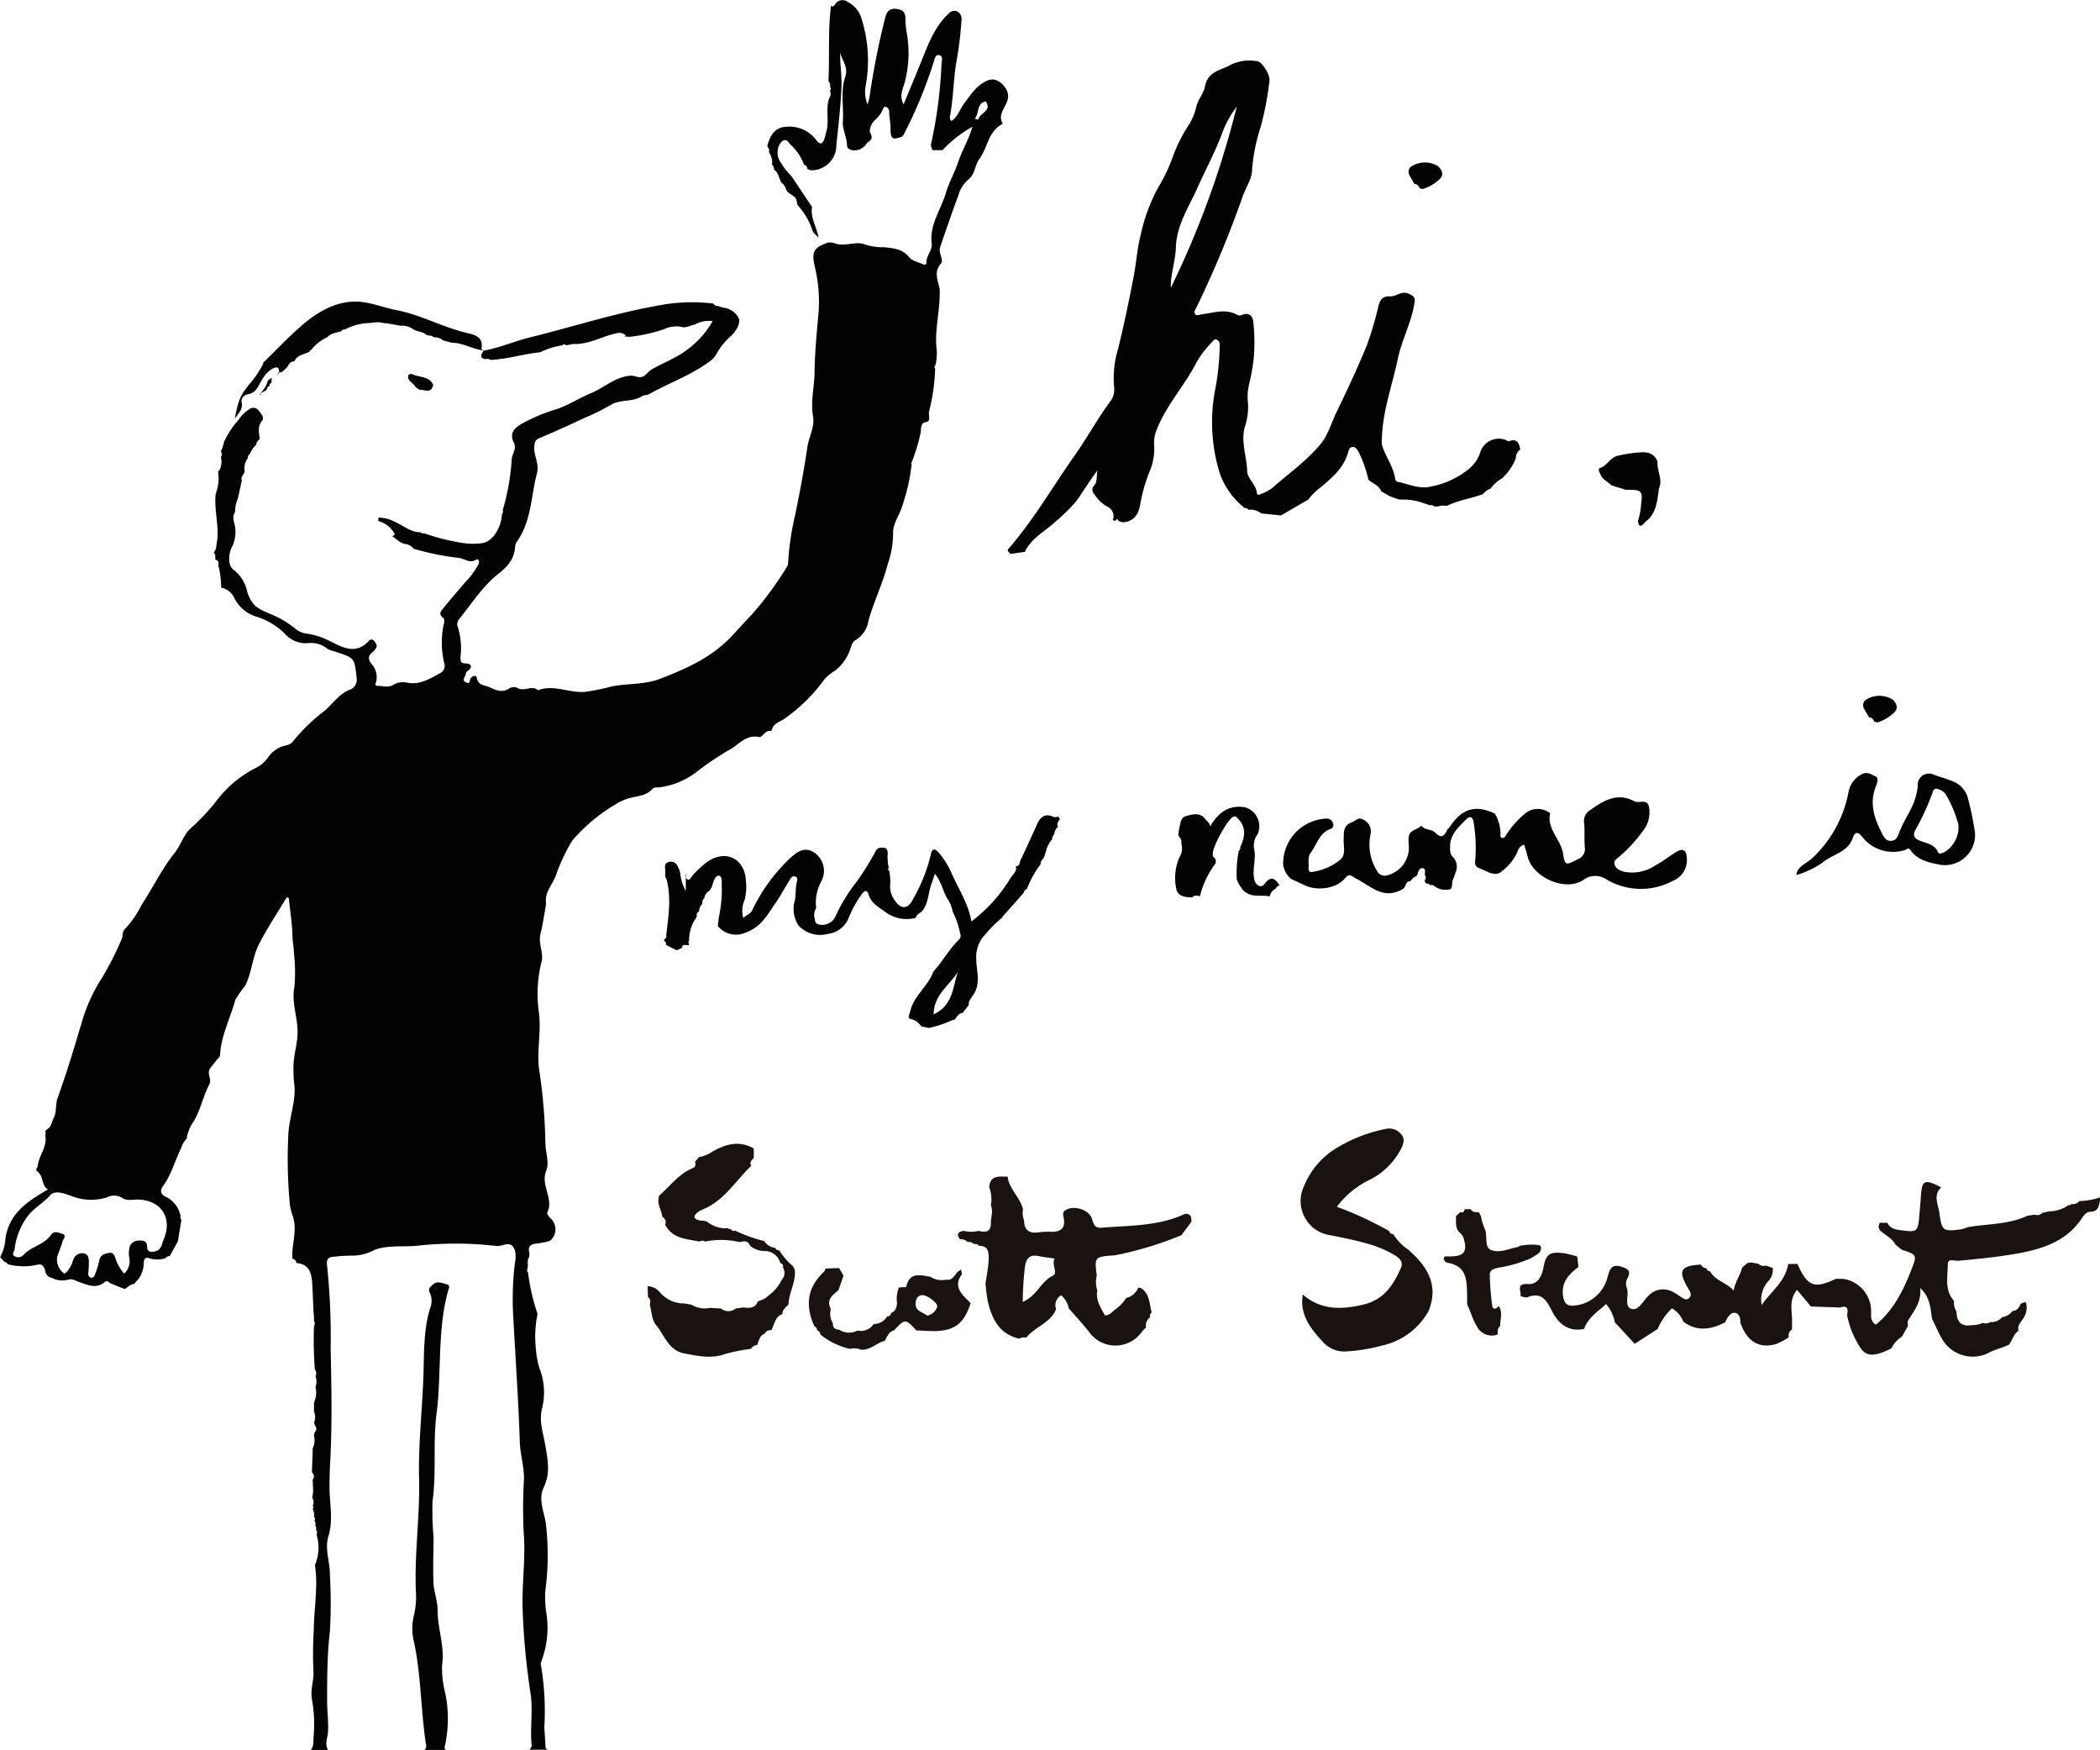 <svg xmlns="http://www.w3.org/2000/svg" viewBox="0 0 274.05 228.33"><defs><style>.cls-1{fill:#040302;}.cls-2{fill:#1a120f;}</style></defs><title>Asset 2</title><g id="Layer_2" data-name="Layer 2"><g id="Layer_1-2" data-name="Layer 1"><path class="cls-1" d="M131.47,12c-.37-1-1.46-1.93-2.48-1.54-1.5.56-2.29,1.88-3.19,3.07-.55.74-.81,1.7-1.62,2.26-.33-.27-.21-.58-.17-.81.43-2.42.41-4.88.87-7.3a46.75,46.75,0,0,0,.59-5,1.13,1.13,0,0,0-.57-1.2c-.59-.25-1,.17-1.35.53-1.67,1.69-2.46,3.88-3.32,6-.74,1.84-1.51,3.66-2.31,5.61-.61-1.11-.08-2.06.15-2.88a15.11,15.11,0,0,0,.22-6.69,11.59,11.59,0,0,1-.13-1.65c0-.92-.52-1.22-1.36-1.25s-1.11.5-1.27,1.12a98.57,98.57,0,0,0-2,10,5.83,5.83,0,0,1-.32,1.35,4.29,4.29,0,0,1-.24-2.43,18.13,18.13,0,0,0-.6-8.94A3.5,3.5,0,0,0,110.62.25,1.12,1.12,0,0,0,109,.53c-.15.2-.25.42-.55.23l0,0c-.42,3.26-.17,6.55-.34,9.82a.82.82,0,0,1,.2.78c.17.15.14.3,0,.46a1.05,1.05,0,0,1-.1,1c-.52,1.46.07,3-.41,4.48a8.91,8.91,0,0,1-.25.92c-.25.56-.52.7-1,.09a4.39,4.39,0,0,0-3.85-1.78c-1.61.05-2.21,1.18-2.57,2.52.13.25.35.48.21.8a2.42,2.42,0,0,1,.42,1.62c.13.19.3.37.23.64.64.4.64,1.18,1,1.73a1.52,1.52,0,0,1,.58.83c.23.75,1.35.75,1.41,1.65l.09.42A9.12,9.12,0,0,1,106,30c.16.47.49.63.83,1-.29-1.43-1.08-2.59-.86-4h0c-.89-1.32-1.77-2.65-2.67-4A10.36,10.36,0,0,1,101.75,21a2.32,2.32,0,0,1-.07-2.06c.34-.57.81-1.08,1.38-.17a6.83,6.83,0,0,1,1.87,2.73.54.54,0,0,1,.43.54l.43.18a3.26,3.26,0,0,0,3.36-3.32c.27-2.68.61-5.37.67-8.06,0-1.57-.28-3.16-.14-4.18-.16.8,1.13,1.9.63,3.36-.66,1.91-.17,3.94-.32,5.91-.07.89.52,2,.54,3,0,.5.51.67.86.69a1.85,1.85,0,0,0,1.67-.85c.34-.46,1-.48.53-1.38-.25-.47.15-1.36.66-1.79a4,4,0,0,0,.91-1.21c.11-.2.16-.55.44-.45a.64.64,0,0,1,.44.62c0,.75.19,1.5.18,2.25,0,1.32.24,1.5,1.54,1v-.11l.1,0a59.81,59.81,0,0,0,4-9.65c.14-.4.2-1,.74-.84s.27.68.27,1.11a59.74,59.74,0,0,1-1.37,10.48c-.06.32.12.53.18.79H123a16.29,16.29,0,0,1,3.89-3.05c-.42,1.59-1.31,3-1.81,4.5s-1.25,2.78-1.64,4.13c-.63,2.19-2.18,4.15-1.85,6.63.11.84-.74,1.56-.69,2.49,0,.25-.28.28-.46.19-.63-.31-1.41-.39-1.87-1-.81-1-2-1.09-3.15-1.22a7.83,7.83,0,0,1-2.51-.35c-1-.42-2.09.06-3.16,0-.62,0-1.17-.44-1.84-.2-1.73.61-2,1.19-1.6,3a19.67,19.67,0,0,1,.52,6c-.24,2.59-.49,5.21-.53,7.79,0,1.93-.55,3.85-.2,5.8.25,1.4-.54,2.69-.74,4.06-.45,3-1,6-1.63,9a36,36,0,0,0-.89,6.19,1.14,1.14,0,0,1-.23.54A43.75,43.75,0,0,1,98,80.31c-1,1-1.9,2.1-2.92,3.11-2.53,2.51-5.66,3.88-8.89,5.13-2,.79-4.21.61-6.3,1a30.47,30.47,0,0,1-3.57.73c-2.07.15-4.06-1-6.11-.22-.82-.74-1.86.28-2.74-.33a1.14,1.14,0,0,0-1,.09c-1,.64-1.76.21-2.64-.17-.65-.28-1.43-.21-1.61-1.22-.08-.43-.63-.23-.82.12s0,.72-.55.5-.31-.55-.12-.89c.11-.19,0-.43.28-.6.75-.53.48-1-.26-1s-.65-.43-.65-.89a9.28,9.28,0,0,0-.42-4.06,1.07,1.07,0,0,1,.26-.85c1.61-2,3-4.19,5-5.81,1.28-1,2.22-2,2.29-3.73a1.36,1.36,0,0,1,.29-.64c1.84-2.66,1.77-5.86,2.55-8.82.36-1.38-.55-2.45-.32-3.72a.92.92,0,0,1,.62-.86c2-.84,4-1.75,5.93-2.66a29.28,29.28,0,0,0,3.36-1.66c1.27-.8,2.84-.35,4.08-1.15.28-.18.71-.13,1-.3,2.67-1.5,5.62-2.51,8.08-4.41a3.06,3.06,0,0,0,.82-1.07,9.06,9.06,0,0,1,1.79-2.13c.49-.46,1.24-1.5,1-2.24a2.57,2.57,0,0,0-2-1.41,4.88,4.88,0,0,1-.67-.22.7.7,0,0,1-.67-.32,22.84,22.84,0,0,0-7.31.28c-5.66,1-11.12,2.78-16.69,4.15-2,.5-3.94,1.36-6,1.72-.2.42-.64.88.21,1.11a.8.8,0,0,1,.71.09c2.21-.1,4.33-.78,6.51-1a9.46,9.46,0,0,1,2.87-.9c.15-.23.32-.12.49,0l.93-.18c2,.11,3.74-1,5.64-1.39a1.24,1.24,0,0,1,1.18.25.12.12,0,0,1,0,.1,1.21,1.21,0,0,1-.21.05l.73.06a20.75,20.75,0,0,0,4.51-1,3.76,3.76,0,0,1,2.6-.23l.48-.09,1-.32A3.76,3.76,0,0,1,93,41.9a12.12,12.12,0,0,1-4.08,4.25c-1.23.79-2.63,1.32-3.89,2.06-.52.3-.81,1-1.53,1-.42,0-.75-.22-1.22-.19-2,.14-3.45,1.58-5.2,2.3-1.55.64-2.94,1.59-4.56,2.1a23,23,0,0,0-4.21,1.75c-.94.52-2,1.18-1.21,2.69.34.67-.32,1.43-.33,2.2a29.83,29.83,0,0,1-1.17,6.53.33.33,0,0,1-.09.45c-.09,1.8-1.18,3.57-2.51,3.82a8.6,8.6,0,0,1-2.53,0,28.48,28.48,0,0,1-5.13-1.28.41.41,0,0,1-.45-.13c-1.23,0-2.13-.77-3.15-1.26a5,5,0,0,0-2.36-.66V68a3.31,3.31,0,0,1,2,1.47c.26.33,0,.38-.19.49l1,.75.5.24L53,71a1.72,1.72,0,0,1,1,.61l.37.1A34.34,34.34,0,0,0,60,72.81c.7.14,1.32.73,2.15.21.26-.17.48.18.29.61A10.4,10.4,0,0,1,60.68,76c-.9,1.06-1.82,2.11-2.69,3.2-.33.42-.93.87-.11,1.46.15.11.1.62,0,.91a11.66,11.66,0,0,0,.1,5,1.06,1.06,0,0,1-.55,1.27c-1.38.74-2.73,1.61-4.46,1.2a2.49,2.49,0,0,0-1.72.36c-.63.36-1.23.08-1.85.1s-.35-.4-.31-.55a2.57,2.57,0,0,0-.6-2.32c-.44-.56-.52-1.05.12-1.53a1.86,1.86,0,0,0,.46-.54c.2-.33,0-.62-.19-.87s-.48-.35-.72-.09c-1.83,2-3.66.74-5.4-.09a9.09,9.09,0,0,0-2.69-.83,2.83,2.83,0,0,1-1.59-.7A12.76,12.76,0,0,0,35,80c-1.34-.63-2.06-.84-2.73-2.75a4.83,4.83,0,0,0-1.75-2.88c-.82-.53-.72-2.07-.25-3a4.4,4.4,0,0,0,.41-2.61c-.09-.64-.46-1.3,0-1.95a4,4,0,0,1,.35-1.72l.53-2.4c-.21-.51.34-.78.37-1.22a2.18,2.18,0,0,1,.42-1.7.52.52,0,0,1,.24-.52A3.51,3.51,0,0,1,33.47,58c-.07-.37.29-.5.42-.76-.08-.79-.32-1.55.3-2.32.38-.47-.16-1-.48-1.4a.83.83,0,0,0-1.15-.14,4.5,4.5,0,0,0-1.42,1.39,11,11,0,0,0-1.92,2.94,5.17,5.17,0,0,1-.4,1.2.58.58,0,0,1,0,.72,2.42,2.42,0,0,1-.17,1.7l-.2.2a5.4,5.4,0,0,1-.23,2.69s0,.06,0,.08a.94.94,0,0,1-.07.13c-.25,2.16.53,4.3.13,6.47-.08.43-.05.86-.4,1.19.3.26.19.61.22.93.44.1.46.42.39.77a11.18,11.18,0,0,1,.37,2.88,2.42,2.42,0,0,1,1.75,1.42,4.74,4.74,0,0,0,2.85,2.37,9.14,9.14,0,0,1,3.7,2.21,3.62,3.62,0,0,0,3.12,1.24,3.33,3.33,0,0,1,2.45.75l.42.19.68.2c2.49.82,2.42.83,2.71,3.39A1.39,1.39,0,0,1,45.64,90c-1.51.58-2.29,2-3.46,2.88a23.81,23.81,0,0,0-4,3.92,1.48,1.48,0,0,1-.82.45,3.79,3.79,0,0,0-2.4,1.6,4.07,4.07,0,0,1-1.6,1.36,14.91,14.91,0,0,0-5.3,4.53,29.69,29.69,0,0,1-3.28,3.44c-.85.85-1.16,2-1.91,3-1.72,2.12-2.89,4.61-4.39,6.88a12.89,12.89,0,0,1-2.12,3.1c-.43.37-.3.87-.45,1.29a37.91,37.91,0,0,1-2.94,5.68,22,22,0,0,0-2.25,5.1c-1,3.36-2,6.71-3.19,10-.33.87-.09,1.87-.56,2.73-.25.47-.26,1.07-.8,1.37-.2.11-.3.31-.19.5h0a.63.63,0,0,0-.05.45c.2,1.42-.86,2.5-1,3.83,0,.24-.38.51-.08.72.89.62.53,1.9,1.41,2.37-2.64,1.53-5,3.05-5.54,6.31a5.91,5.91,0,0,1-.59,2.29c-.25.41.19.44.28.66s.49.2.57.48a7.88,7.88,0,0,0,3.93.07c.67-.15.9.38,1,.87a1,1,0,0,0,.83.84,2.88,2.88,0,0,0,2.16.25c.5-.18.91.13,1.35.28,1.14.38,2.29,1,3.45,0,.31-.25.48.09.71.19.6.26,1.22.5,1.84.74.44-.15.7-.66,1.23-.63l.65-.75a3.61,3.61,0,0,0,.63-2c0-.53.26-.84.77-.6a3.81,3.81,0,0,0,2,0c.18-.15.35-.33.61-.29l1.06-1.91.05-.26.43-2.6a.46.46,0,0,1-.12-.49,3.57,3.57,0,0,0-1.94-2.51c-.5-.22-.87-.66-.34-1.39,1.11-1.51,1.56-3.36,2.38-5a3.06,3.06,0,0,1,.7-1.19,5.24,5.24,0,0,1,.94-2.28c.89-1.51,1.21-3.25,2-4.76.43-.77-.44-1.45.19-2.21.35-.43.68-.91,1.08-1.32l.14-.25c.12-2.58,1.34-4.86,2-7.28A15.62,15.62,0,0,1,32,128.62c.86-1.72.93-3.72,1.79-5.41,1.08-2.11,2.4-4.08,3.62-6.12l.28.09c.17,1.67.44,3.34.48,5,0,.75.19,1.47.19,2.21a21.61,21.61,0,0,1,.06,4.38c-.41,2.08.48,4.06.41,6.15-.06,1.56-.6,3-.53,4.58a15,15,0,0,0,.06,1.64c.39,2.36-.63,4.56-.73,6.87a62.91,62.91,0,0,0,.2,9.2,8.81,8.81,0,0,0,.42,1.59c.55,1.83-.2,3.61-.1,5.41.25.13.53.23.52.59,1.71.13,2,1.35,2.08,2.73.07,1.21.11,2.43.16,3.64l.06.48,0,.72c.2.25.06.49,0,.72a52.78,52.78,0,0,0,.11,5.53l.09.19a.79.79,0,0,1,0,.76,2,2,0,0,1,0,1.41,3,3,0,0,1-.19,2l0,.48v.72a1.86,1.86,0,0,1,0,1.44c.06.41.58.79.09,1.24l-.11.44a2.33,2.33,0,0,1-.16,1.67l0,.54-.09,2.37v.26a.62.62,0,0,1,.09.92l.07,1.47-.11.93a1,1,0,0,1,.05,1,.39.39,0,0,1,0,.46,1.49,1.49,0,0,1,.16,1,.33.33,0,0,1,.06.48.8.8,0,0,1,.12.69.47.47,0,0,1,.08.51c.21.2.15.44.09.68a5.74,5.74,0,0,1-.22,3.93c.43,2.81-.12,5.62-.15,8.43a51.31,51.31,0,0,0-.05,5.35c.11,1.17-.42,2.39-.2,3.68a18.62,18.62,0,0,1,.22,5c-.06.6.07,1.27-.45,1.76h2.4c-.57-.82-.1-1.66-.06-2.49.07-1.36-.13-2.71-.12-4.05,0-3,0-6,.36-9a65.67,65.67,0,0,0,0-7.51c0-1.64-.69-3.29-.2-4.9.7-2.26.11-4.5.15-6.74,0-1.42.09-2.84.15-4.26.19-4.49.1-9,0-13.45A89.68,89.68,0,0,0,42.67,165c-.08-.56.15-1,.74-1a20.89,20.89,0,0,1,2.6-.17,5.85,5.85,0,0,0,2.82-.73c1.9-.72,4-.33,6-.6a46.22,46.22,0,0,1,10,.08c.73.06,1.6-.65,2.14.12s.26,1.79.16,2.65a39.47,39.47,0,0,0-.13,6.79c.28,5.31.66,10.62.83,15.94.05,1.67.57,3.25.55,4.91a65.79,65.79,0,0,0-.05,6.79c.32,3.55-.29,7.08-.11,10.61a92.34,92.34,0,0,0,1,10.46c.38,2.3-.09,4.62.17,6.92,0,.16-.17.35-.26.53h2.4a.4.4,0,0,1-.35-.41c0-.87-.13-1.75-.14-2.62a35.73,35.73,0,0,0-.42-7.85,1.05,1.05,0,0,1,0-.58,12.37,12.37,0,0,0,.71-6.17,14.1,14.1,0,0,1-.18-3,34.93,34.93,0,0,0,.07-9c-.26-1.51-1-3.1-.25-4.62.9-1.88.49-3.71.17-5.59-.27-1.55-.82-3-.4-4.71a8.59,8.59,0,0,0-.35-5.25,11.24,11.24,0,0,1-.45-2.45,14.55,14.55,0,0,1,.21-4.61A27.76,27.76,0,0,1,68.9,166c-.27-.18,0-.4-.05-.6.11-.45-.12-.95.2-1.37l.06-.48c-.28-.86.07-1.22.93-1.29a15,15,0,0,0,1.69-.33,1.93,1.93,0,0,0,.08-3c-.18-.2-.47-.56-.4-.69.93-1.85-.94-3.57-.11-5.54.41-1-.13-2.4-.13-3.63a70.14,70.14,0,0,0-.81-9.49c-.34-2.53.32-5.06-.05-7.58a17.07,17.07,0,0,1,.37-6.54c.28-1.15-.46-2.36-.15-3.6s.48-2.48.71-3.72l0-.48c-.1-1.43,1-2.39,1.39-3.69a24.57,24.57,0,0,1,1.79-3.85,5,5,0,0,1,.93-1.18,22.22,22.22,0,0,1,5-4,6.88,6.88,0,0,1,1.57-.74c1.11-.35,2.39-.28,3.25-1.29.16-.19.59-.17.9-.18a10.08,10.08,0,0,0,5-2.14,37.84,37.84,0,0,1,4-2.69c1.24-.61,2.22-2.11,4-1.73.43.09.78-1,1.57-.78l0-.09h.09c.1-.87,1.06-1.14,1.51-1.43a21.83,21.83,0,0,0,5.36-5.25A6,6,0,0,1,109,87.49a5.94,5.94,0,0,0,1.85-2.5c.25-.52.23-1.18.88-1.52A3.54,3.54,0,0,0,113.33,81c.71-2.51,1.87-4.88,2.53-7.42a12.44,12.44,0,0,0,.69-3.93c-.07-1.24.78-2.36,1.17-3.55.09-.27.18-.53.25-.8a23.7,23.7,0,0,0,1-4.76s-.07-.06-.06-.06a23.25,23.25,0,0,0,1.26-4.16c0-.11,0-.24,0-.36.11-.39.05-.8.71-.9s.24-.92.37-1.4a25,25,0,0,0,.77-5.19c0-.19.08-.4-.11-.55h0a1.29,1.29,0,0,0,.21-.44,7.15,7.15,0,0,0,.13-1.76c-.33-2.48.38-4.9.38-7.37a3.89,3.89,0,0,0,0-.59c-.18-1.13-.85-2.2.16-3.37.41-.48-.36-1.39-.11-2.11.77-2.28,1.56-4.56,2.4-6.82a4.09,4.09,0,0,1,1.25-2c.94-.7.86-1.9,1.49-2.74,1.06-1.42,1.12-3.49,2.87-4.47.07,0,.17-.15.16-.17C129.95,14.61,132,13.59,131.47,12ZM21.34,161.78c-.25.57-.25,1.31-1.13,1.51-.58.13-1,0-1-.51,0-.94-.58-.94-1.14-.91A1.2,1.2,0,0,0,16.86,163a3.17,3.17,0,0,0,0,1.07,2.17,2.17,0,0,1-.66,2.11,5.58,5.58,0,0,1-1.07-1.81c-.17-.46-.26-1-.92-.89s-1.12.29-1.26,1a11,11,0,0,1-.56,1.82c-.07.19-.21.48-.51.41s-.41-.35-.35-.66a12.68,12.68,0,0,0,.06-1.51c0-.54-.17-.9-.61-1a1.27,1.27,0,0,0-1.26.5,3.38,3.38,0,0,0-.31.77c-.22.6-.89,1.52-1.07,1.33A2.23,2.23,0,0,1,7.46,164c.21-.68.52-1.34.69-2,.08-.31.62-.78,0-1-.47-.16-1.09-.48-1.51.14-.89,1.3-2.6,1.49-3.61,2.64a.91.91,0,0,1-1.12.13c-.48-.27,0-.64,0-.95a8.92,8.92,0,0,1,1.55-4.06c.81-1.21,2.12-1.84,3.06-2.92.66-.76,1.91-.24,2.76.06a7,7,0,0,0,4.66.2,2,2,0,0,1,2,.06c.67.46,1.52.17,2.28.22C21.12,156.72,22.54,159,21.34,161.78ZM127.68,15.57a.85.85,0,0,1-.33,0,.21.21,0,0,1-.07-.19c.52-.68.16-1.92,1.37-2.15C129.49,14.52,127.84,14.71,127.68,15.57Z"/><path class="cls-1" d="M24.39,148.6h0Z"/><path class="cls-1" d="M63.07,45.71h0v0Z"/><path class="cls-1" d="M55.39,228.33c.35-.29.21-.67.16-1-.66-4.45-.6-9-1.59-13.38a7.11,7.11,0,0,1,.09-3.32,10.17,10.17,0,0,0,.22-3c-.2-4.9.54-9.79.42-14.67-.11-4.54.42-9,.57-13.53.09-2.94,0-5.95.9-8.83a2.46,2.46,0,0,0-.05-1.87c-.36-.66.18-.92.44-1.16.49-.46,1.18-.15,1.74,0s.23.65.15,1c-1.4,5.22-.79,10.61-1.47,15.88-.49,3.8,0,7.61-.52,11.4a37.89,37.89,0,0,0,.13,4.72c0,2-.11,4.07,0,6.09.08,1.17.54,2.3.53,3.5,0,2.35.93,4.62.59,7a12.52,12.52,0,0,0,.4,3.73,16.41,16.41,0,0,1-.06,7c-.06.21,0,.39.23.46Z"/><path class="cls-1" d="M131.82,72.28c0-.25-.52-.31-.21-.68,3.31-3.81,5.82-8.18,8.71-12.28,1.6-2.27,2.91-4.71,4.56-6.93a2.6,2.6,0,0,0,.51-1.91,12.89,12.89,0,0,1,.52-4.95c.75-3.07,1.4-6.16,2-9.26.37-1.86.47-3.79.95-5.62a23.13,23.13,0,0,1,2.3-6.22,22.27,22.27,0,0,0,2-4.27,20.34,20.34,0,0,1,1.94-3.81,7.39,7.39,0,0,0,1-2.34c.19-1,1-1.82,1.15-2.73.35-2,2.16-2.12,3.38-2.84A5.65,5.65,0,0,1,164.12,8c.59.08,1.63,1.77,1.55,2.47a40.19,40.19,0,0,1-1.15,6.08,23.91,23.91,0,0,0-1.12,5.52c0,1.25-.79,2.32-1.2,3.48a138.9,138.9,0,0,1-6,14.44c-.15.32-.46.68-.24,1s.65,0,1,0c1.51-.18,3-.76,4.52.11a.72.72,0,0,0,.58,0c1-.45,1.45.26,1.5.92a25.31,25.31,0,0,1,.05,4.77,29,29,0,0,1-.63,3.46,7,7,0,0,0-.11,2.42,8.21,8.21,0,0,1-.41,3c-.56,1.92.23,3.86.3,5.79,0,.94,1.14,1.75,1.27,2.87,0,.31.35.23.58.11A7.11,7.11,0,0,0,166,63.7c2.14-1.9,4.5-3.54,6.35-5.77,1-1.24,1.39-2.75,2.06-4.14,1.38-2.85,2.73-5.72,3.93-8.65a44.09,44.09,0,0,0,1.56-5.26c.21-.8.58-1.26,1.48-1.21s1.51-.82,2.53-.31c.6.3.78.42.69,1.1-.37,2.55-1.65,4.82-2.17,7.3-.74,3.5-2,6.89-2.1,10.53a2.51,2.51,0,0,0,.06.92c.5,1.48,1.49,2.76,1.7,4.36a.45.45,0,0,0,.3.3c1.44.26,2.75,1,4.37.61a11.12,11.12,0,0,0,4.71-2.12A4.65,4.65,0,0,0,193.18,59a2.54,2.54,0,0,1,3.22-1.63c.18.06.4.25.53.2,1.07-.41,1.31.27,1.46,1.08a1.41,1.41,0,0,0-.58,1.16A6.93,6.93,0,0,1,196,62.43a4.32,4.32,0,0,0-1.47,1.32,2.18,2.18,0,0,0-1,.72c-1.55.58-3.22.8-4.73,1.54a2.32,2.32,0,0,0-1.13.07l-.55,0a.34.34,0,0,0-.45-.14l-.85-.27a7.51,7.51,0,0,0-2.76-.49h-.5l-1.16-.42-1.15-.64c-.28-.81-1.11-1-1.67-1.53a16.3,16.3,0,0,0-1.3-3.66c-.18-.29-.4-.67-.81-.6s-.46.42-.55.72c-.57,2-2,3.21-3.49,4.47a8.74,8.74,0,0,0-1.76,1.73l-.05,0-3.45,2L164.61,67a2.36,2.36,0,0,0-1.68-.49.53.53,0,0,0-.49-.22,9.93,9.93,0,0,1-3.27-4.57A22.5,22.5,0,0,1,158.55,51a33.35,33.35,0,0,0,.62-6,.65.65,0,0,0-.33-.65c-.32-.19-.5.08-.68.29a13.43,13.43,0,0,0-2,2.61c-1.52,3-3.92,5.56-5.19,8.76a4.42,4.42,0,0,0-.36,2,7.76,7.76,0,0,1-.43,3.13,21.64,21.64,0,0,0-1.32,4.32c-.2,1.41-.66,2.52-2.28,2.7l-.63-.18c-.11-.38-.25-.25-.4,0l-.32-.12a1.4,1.4,0,0,0-.74-1.77A4.47,4.47,0,0,1,143,64.76c-.28-.39-.77-.84-.14-1.5.31-.33.22-1.05.36-1.88-1.09,1.43-1.85,2.75-2.76,4a21.67,21.67,0,0,1-2.5,2.49c-1.31,1.27-3,2.09-4,3.72-.08.13-.2.23-.16.41Zm21-34.78a119.73,119.73,0,0,0,8.58-23.59A13.44,13.44,0,0,0,159.63,17c-.91,2.58-2.25,5-3.35,7.48s-2.75,4.89-2.83,7.83C153.4,34.06,152.75,35.73,152.79,37.5Z"/><path class="cls-1" d="M119.5,119.76a4.65,4.65,0,0,1-4-.79c-.84-.62-1.82-1.11-2.16-2.26-.21-.73-.61-.42-.91,0a14.29,14.29,0,0,0-1.71,3.14,3.33,3.33,0,0,1-2.68,2,3.82,3.82,0,0,1-3.83-1.09,3.92,3.92,0,0,1-.47-3.31c.13-.79.06-1.58.24-2.36.06-.26.16-.58-.19-.72s-.54.15-.68.36c-.68,1.07-1.28,2.21-2,3.24-1,1.45-1.82,3-3.8,3.71a3.05,3.05,0,0,1-3.64-.87l.06-.48.09-.71a17.12,17.12,0,0,0,.38-3.71c-.05-.59.12-1.6-.39-1.65s-.74.91-.94,1.52l-.28.44a1.34,1.34,0,0,0-.69,1c-.26.18-.24.45-.26.71a1.62,1.62,0,0,0-.42,1c-.33.14-.32.42-.29.71a5,5,0,0,0-1,3.12c-.19.16,0,.36,0,.53-.3.16-.86-.28-.94.4l-.67.31-1.37-.68v-.06l-.05,0a.38.38,0,0,0-.25-.48c0-.27.41-.4.29-.72.28-2.41.68-4.82.07-7.24l-.21-.49a5.55,5.55,0,0,0,0-.94c-.06-.46,0-.8.51-.93a.92.92,0,0,1,1,.36,3.24,3.24,0,0,1,.47,1.18,5.6,5.6,0,0,0,.72,2.24c0-.95,0-1.6,0-2.25,0,0,0,0,0-.06h0c-.13.34-.08.68.25.82s.4-.29.58-.47a14.54,14.54,0,0,1,2-1.86c2.64-1.71,4.85-.16,5,2.4a6.88,6.88,0,0,1-.15,2.58,3.43,3.43,0,0,0-.17,2.4c.34-.43.89-.51,1.14-1a22.73,22.73,0,0,1,5.15-7c1.15-1,2-1.25,3.12-.45a2.89,2.89,0,0,1,.73,3.7,5.85,5.85,0,0,0-.64,3.45,1.66,1.66,0,0,0-.17,1.42c0,.69.55.75,1,.75a1.87,1.87,0,0,0,1.7-1.13,22.32,22.32,0,0,1,2.78-4.53A35.06,35.06,0,0,0,114.3,111c.31-.47.7-.41,1.09-.38s.48.5.45.83c-.12,1.37.49,2.67.32,4.06a3,3,0,0,0,.5,1.81c.86,1.4,1.83,1.4,2.53-.07a21.64,21.64,0,0,0,2.28-5.74c.1-.66.44-.94,1-.31a10.89,10.89,0,0,1,1.78,2.9c.91,2,2.12,3.84,2.52,6.13a20.2,20.2,0,0,0,5.11-5.67c.29-.45.87-.87.69-1.56v0c.55.06.47-.47.59-.73.77-1.59,1.49-3.21,2.23-4.83.42-.92,1.07-1.32,2.06-.87.25.12.46,0,.68,0l.19.31c-.2.3-.47.58-.24,1a1.27,1.27,0,0,0-.49,1c-.25.15-.25.43-.31.67a3.19,3.19,0,0,0-.75,1.44l-.29.88c-.17.27-.47.49-.43.87A13.88,13.88,0,0,0,134,116a.66.66,0,0,0-.43.52l-2.75,3.1a.21.21,0,0,0-.05.12,15.92,15.92,0,0,0-2.18,2.17,4.21,4.21,0,0,0-1.19,3.19c0,1.46.57,2.93-.2,4.4-.27.53-.85,1-.78,1.66l-.8,1c-.52.08-.76.49-1,.86l-.4.11a14.9,14.9,0,0,1-3,1l-1-.22a2.27,2.27,0,0,0-1.59-1,1.09,1.09,0,0,0,0-.18s0-.05-.06-.08c.18-.5.26-1,.49-1.52.7-1.59,2.13-2.68,2.72-4.31l.17-.21c1.13-1.27,1.94-2.81,3.19-4a.71.71,0,0,0,.17-.78,11.31,11.31,0,0,0-1-2.91,4.1,4.1,0,0,0-.73-1.74c-.56-1-.73-2.14-1.58-3.18-.18.56-.29.93-.43,1.29-.46,1.18-.37,2.56-1.24,3.61l-.07.07C119.92,119.2,119.6,119.37,119.5,119.76Zm5.53,7c-1.06,1.77-3.17,3-3.19,5.59C124.39,131.17,124.33,128.77,125,126.8Zm-9-13.28-.09-.15s-.08.06-.08.08a.75.75,0,0,0,.08.16Z"/><path class="cls-1" d="M184,115c-.67,0-.44.71-.94,1-2.54,1.49-4.22-.43-6.12-1.38-.6-.3-.79-.77-1.44,0-1.09,1.34-3.63,1.66-5.22.9l-1.83-.86a3.08,3.08,0,0,1-1-1.85,5.89,5.89,0,0,1,5.61-6,.83.83,0,0,1,.9.61.55.55,0,0,1-.38.76c-1.46.55-1.74,2.08-2.57,3.14-.37.47-.2,1.36-.24,2.06a.36.36,0,0,0,.47.39,7.49,7.49,0,0,0,3.66-1.59c.77-.7.42-1.69.45-2.57s-.15-1.88,1.09-2.33c.48-.18.8-.71,1.43-.35a1.69,1.69,0,0,1,1,1.86,6.45,6.45,0,0,0,.8,4.79,1.13,1.13,0,0,0,1.42.62,3.75,3.75,0,0,0,2.76-3.91,4.59,4.59,0,0,1,0-1.19c.18-.85,1.15-.83,1.63-1.37.45.62,1.34.42,1.83.92.74.77,1.16.49,1.53-.33.08-.17.27-.29.38-.46,1.58-2.38,3.35-2.89,5.86-1.7a5.42,5.42,0,0,1,.74,2.59c0,.2-.11.52.23.58s.38-.24.52-.42a12,12,0,0,1,2.55-2.84,2.59,2.59,0,0,1,3-.08c.06,0,.17.09.17.12-.46,2.08,1.41,3.41,1.69,5.28.24,1.59.38,1.52,1.89.73a1.42,1.42,0,0,0,.95-1.55c-.09-1,0-2.07-.08-3.1a1.66,1.66,0,0,1,.56-1.61c1.86-1.33,3.73-2.61,6.14-1.23l.11,0c.58.09,1.41-.32,1.62.57a3.83,3.83,0,0,1-.44,2.75,19.06,19.06,0,0,1-3.3,3.73c-.32.33-.9.54-.73,1.12s.72.8,1.27.95a5.4,5.4,0,0,0,4-.8c.94-.5,1.8-1.17,2.71-1.75s1.41-.3,1.45.75a2.92,2.92,0,0,1-1.86,3,8.78,8.78,0,0,1-8.65-.22,2.58,2.58,0,0,0-3,.09c-2.33,1.55-6.51-.28-7.25-3-.14-.53-.3-1.06-.46-1.6-.62.15-.79.65-.94,1.06a6.64,6.64,0,0,1-2.1,2.49c-.75.66-1.92-.14-2.87-.51-.65-.26-.51-.77-.46-1.3a20.16,20.16,0,0,0-.23-4.64c-.11-.8-.51-.93-1.07-.32-.88.94-1.9,1.77-2,3.25,0,.61-.1,1.12.4,1.61a1.81,1.81,0,0,1,.3,2,8.07,8.07,0,0,1-.33.9c-.19.43,0,1.24-.42,1.27a2.4,2.4,0,0,1-2-.4.43.43,0,0,0-.54-.11.44.44,0,0,0-.49-.22h0l-.22-.24v-.25c.29-.26,0-.51,0-.75s.15-.73-.26-.78-.58.31-.66.69a1.62,1.62,0,0,1-.14.32h-.06l0,.06C184.36,114.43,184.25,114.81,184,115Z"/><path class="cls-1" d="M234.43,114.17c.09-1.08,1.23-1.47,2-2.13a15.83,15.83,0,0,0,4.78-8.57A3.26,3.26,0,0,1,243,101c.76-.35,1.23.08,1.72.28s.27.87.09,1.31c-.92,2.26-.18,4.29.85,6.26.23.43.51.92,1.16.86s.8-.52,1-1c.66-1.85,2-3.39,2.33-5.4a4.56,4.56,0,0,0,.12-.7,1.47,1.47,0,0,1,2.09-1.53c.78.29,1.59.51,2.37.82a3.26,3.26,0,0,1,2.12,2.39,37.17,37.17,0,0,1,.89,4.41,3.94,3.94,0,0,1-4.63,4.12c-1.46-.28-2.89-.61-3.81-1.91-.28-.4-.48-.06-.7,0a5.1,5.1,0,0,1-5.54-1.67c-.53-.66-.94-.85-1.28.12-.68,1.91-2.73,2.11-4,3.24A12,12,0,0,1,234.43,114.17Zm21.14-6.6a16.18,16.18,0,0,0-1.63-3.9,1.92,1.92,0,0,0-.84-.65c-.3-.12-.7-.25-.86.29a33,33,0,0,1-2.32,5.05c-.29.59-.16,1,.53,1.29.86.39,2,.45,2.45,1.53.15.34.55.13.85,0A3.8,3.8,0,0,0,255.57,107.57Z"/><path class="cls-1" d="M34.33,47.34c1.64-1.6,3.21-3.27,4.94-4.77,2-1.77,4.39-3.22,7.14-3.22,1.77,0,3.53.77,5.31,1.11,3.22.62,6.1,2.27,9.29,3,1.11.25,2.09.6,1.82,2.06,0,.05.15.13.24.2v0c-1.41-.15-2.65-1-4.1-1l-1.13-.3A1.89,1.89,0,0,0,56.59,44c-.25-.28-.62-.17-.92-.29-.47-.45-1.15-.41-1.68-.71a2.57,2.57,0,0,0-1.72-.5l-1.86-.33h-.27a3.37,3.37,0,0,0-1.46-.07l-.72.06A7,7,0,0,0,45,43c-.19,0-.38,0-.48.23-.61.2-1.3.21-1.77.74l-.64.35a5.23,5.23,0,0,0-1.5,1.34c-.15,0-.2.05-.17.19-.67.41-1.6.4-2,1.25l-.07,0,0,.06c-.66,0-.7.62-1.06.92s-.49.51-.88.53c0-.58-.15-.84-.76-.56a3.37,3.37,0,0,0-1.35,1.3c-.56.8-.77,1.9-2,2.1-.28,0-.91.46-.79,1,.24,1-.51,1.52-.89,2.21.47-2.65.82-3.16,1.91-4.54a12.78,12.78,0,0,0,1.76-2.59A.18.18,0,0,0,34.33,47.34Z"/><path class="cls-1" d="M153.78,109.05a6.76,6.76,0,0,1,.13-1.06c.16-.59.15-1.34.92-1.53s1.79-.53,2.48.45c.17.24.51.35.62.91,1.12-1.89,2.52-2.84,4.56-2.48a2.57,2.57,0,0,1,1.63,3.5,2.48,2.48,0,0,0-.46,1.9c.29,1.29-.24,2.59,0,3.9.15.84.87,1.33,1.34.71.92-1.2,1.43-.66,2,.18a.7.7,0,0,0-.53.43,1.38,1.38,0,0,0-.77,1c-1.16-.24-2.44.25-3.48-.82a5.19,5.19,0,0,1-.82-1.37,15,15,0,0,1,.26-3.75.42.42,0,0,0,.18-.47c.61-1.29.85-2.54-.26-3.71-.19-.2-.31-.43-.67-.25-.76.39-2.75,4-2.64,4.89,0,.12,0,.28.09.34.52.4.29.9,0,1.21a11.58,11.58,0,0,0-1.77,3.92c-.35-.08-.7-.2-1,.14-.92,0-1.91-.14-2.09-1.12a6.87,6.87,0,0,1,.39-4.06,2.25,2.25,0,0,0,.26-1.9C154.26,109.58,154,109.33,153.78,109.05Z"/><path class="cls-1" d="M216.51,63.69c-.25,1.6-.31,3.29-1.76,4.38-.18.14-.83,1.17-1-.09a8.47,8.47,0,0,0,.41-2.22c.26-1.63,0-1.87-1.53-1.85l-.47,0-1.89-.59c-.45-.49-1.15-.74-1.41-1.4-.11-.28-.39-.74-.06-.85.93-.32,1.34-1.36,2.26-1.59a18.08,18.08,0,0,1,2.81-.44c.94-.09,1.88,0,2.36,1l.08.25C216.23,61.46,217,62.53,216.51,63.69Z"/><path class="cls-1" d="M185.66,24.66l-.39-.09c-.13-.3-.31-.56-.68-.56h0c-.22-.37-.45-.73-.64-1.11a.93.93,0,0,1,.11-1.1,3.26,3.26,0,0,1,3.67-.07c.54.58.75,1.2-.05,1.81A5.16,5.16,0,0,1,185.66,24.66Z"/><polygon class="cls-1" points="108.44 0.78 108.4 0.81 108.41 0.76 108.44 0.78"/><path class="cls-1" d="M35.42,50c-.22,0-.29.16-.23.36a.45.45,0,0,0-.34.39l-.17.21-.74.38,0,0a3.51,3.51,0,0,0,1-1.62c.07-.18.33-.28.51-.42Z"/><path class="cls-1" d="M33.95,51.34l0,.2c.2-.06.11-.12,0-.18Z"/><path class="cls-1" d="M36.44,48.55l-.23.43C36.28,48.84,36.21,48.61,36.44,48.55Z"/><path class="cls-1" d="M56.53,50.19v.07c-.29,1.18-1.17.53-1.82.59l-.48-.35c-.25-.58-1.23-.75-.9-1.64l.38-.07C54.63,49.28,55.94,49,56.53,50.19Z"/><path class="cls-1" d="M244.59,94.16c-.13-.3-.31-.56-.68-.56h0c-.22-.37-.45-.73-.64-1.11a.93.93,0,0,1,.11-1.1,3.26,3.26,0,0,1,3.67-.07c.54.58.75,1.2-.05,1.81a5.16,5.16,0,0,1-2,1.13"/><path class="cls-2" d="M258.74,172.61a1.12,1.12,0,0,0,1-.11,1.74,1.74,0,0,0,1.52-.63,2.06,2.06,0,0,0,1.36-.8c.62-.06.9-.48,1.1-1,.24.07.6-.46.72.08a2.52,2.52,0,0,1-.49,2c-.31.45-.7.87-.54,1.49-.65.44-.79,1.23-1.24,1.81-.92.45-1.92.64-2.84,1.16a4.62,4.62,0,0,1-5.83-1.8c-.53-.87-.91-1.83-1.37-2.75-.21-1.42-.28-2.89-1.55-4,.22,1.75-.81,3-1.59,4.26-.1.17,0,.45,0,.68l-.78,1.4a3.67,3.67,0,0,0-1.38,1.53c-2.12,1.07-3.22,1.12-4,0a12.31,12.31,0,0,1-1.28-2.51,14,14,0,0,1-.51-1.82c.16-.75.12-1.33-.91-1l-3.8-.13-1.82-2.17c-1,1.23-.7,2.51-.65,3.74l0,1.44a.88.88,0,0,0-.42,1,8.59,8.59,0,0,1-1.63.88c-2.26.66-3.86-.33-4.7-2.81.05-.6-.19-1.22-.74-1.26s-1,.65-1.21,1.23c-1.84.95-3.67,1.28-5.48-.07a3.47,3.47,0,0,0-1.49-1.74,7.92,7.92,0,0,0-1.86,2.69l-3,1.94-2.59-2.8a5.25,5.25,0,0,0-1.14-2.39c-1.09,1-2.37,1.78-2.88,3.25-2.07.41-3.35-.68-4.2-2.36-.68-1.35-1.34-2.51-3.17-1.78-.25.1-.62-.08-.93-.13.17-.61-.7-1.7,1-1.59,1.2.08,1.78-.92,2-2.17.34-1.78.84-2.06,2.6-1.86a14.36,14.36,0,0,1,1.82.44l.14,1.38c-1.27.93-2.25,2-2,3.76.1.65.29,1.23,1.13,1.28a4.93,4.93,0,0,0,4.64-3.6c.27-.92.4-1.94,1.84-1.49.83.26,1.31.52.81,1.48a1.51,1.51,0,0,0-.15,1.15c.45.95-.38,2.45.58,2.84s1.58-1,2.28-1.67a2.62,2.62,0,0,1,3.25-.48c.43.2.8.52,1.21.75s.58.29.88,0,.2-.7,0-1c-.08-.14-.17-.27-.25-.41-1.23-2.18-.87-2.78,1.76-2.94a.9.9,0,0,0,.74.48.44.44,0,0,0,.46.39c.66,1.25,2.14,1.45,3.09,2.53.17-1.15.87-2,1.09-3l.71-.61.48-.06.93.16a1,1,0,0,0,1,.24l.88.31a2.1,2.1,0,0,1-.55,1.69,3.64,3.64,0,0,0-.89,3.15c1.2-1.78,3.1-3.06,3.46-5.36l1.21,0c1.3,2.94,2.2,3.29,5,1.94l.91,0a4.26,4.26,0,0,1,3.7,4.29c0,.53-.11,1.27.61,1.69,2.47-2,3.73-4.77,4.81-7.6.58-1.49.43-1.58-1.43-2.18l-.81-.66c-.46-.87-1.37-1.25-2.05-1.88l-.17-.45.15-.52h1c.42.82,1.21.9,2,1,1.87.23,2,.15,2.18-1.9.07-.87.15-1.74.21-2.61.14-2.08.5-2.23,2.65-1.11-1.09,1-.39,2.23-.24,3.34.32,2.37.48,2.44,2.89,2.12a4.83,4.83,0,0,0,.88-.29l1-.14c2.27-.28,4.59-.33,6.72-1.33l.95-.14a.92.92,0,0,0,1-.24l.92-.2a4.31,4.31,0,0,0,2.5-.82.34.34,0,0,0,.4-.14,1,1,0,0,0,1-.38,8.82,8.82,0,0,0,2.82-.52c-.32.89-.08,1.86-1.41,1.93-.5,0-.82.46-1.09.86-1.95,2.9-4.91,3.93-8.15,4.53-2.66.49-5.34.75-8,1-.53,0-1.35-.34-1.33.46,0,1.61-.47,3.36.81,4.77a2.13,2.13,0,0,0,.33,1.4c0,1.35.64,2,2,1.76A3.3,3.3,0,0,0,258.74,172.61Z"/><path class="cls-2" d="M186.39,171.14a9.22,9.22,0,0,1-6.17,4.46,22,22,0,0,1-4.67.74,3.74,3.74,0,0,1-2.81-1.14c-1.61-1.74-3.17-3.56-2.73-6.3,2.38,2.09,5.12,2,8,1.3,2.62-.66,3.85-2.56,4.82-4.79.31-.72-.15-1.22-.73-1.58a14.58,14.58,0,0,0-4-1.65c-1.46-.41-2.95-.7-4.43-1a4.5,4.5,0,0,1-3.51-6.38,10.34,10.34,0,0,1,4.25-5,19.62,19.62,0,0,1,6.43-2.5,2,2,0,0,1,1.92.59c.67.64.39,1.39.08,2a9.24,9.24,0,0,1-4,4,11.7,11.7,0,0,0-4.38,3.57,46.54,46.54,0,0,1,6.82,3.16.5.5,0,0,0,.54.4,6.51,6.51,0,0,0,1.92,2C186.27,165.22,187.84,167.71,186.39,171.14Z"/><path class="cls-2" d="M193,158.18l.27.51a7.06,7.06,0,0,0,.45,1.56c.52.94-.17,2.56,1,2.9s2.26-.26,3.41-.45c.07,0,.12-.1.18-.15l.94-.13c.39,0,.79-.05,1.18,0s.68,0,.67.44a.9.9,0,0,1-.25.62,8.86,8.86,0,0,1-1.2.75,16.46,16.46,0,0,1-4.1,1.17c-.57.15-1.16.25-1.13,1a35.4,35.4,0,0,0,.32,4c.08.54.55.4.85,0,.54.85.18,1.76.17,2.65-.41.27-.26.71-.33,1.08A2.18,2.18,0,0,1,192.7,173c-.55-.89-.78-1.89-1.24-2.8,0-.4,0-.79,0-1.19-.05-1.89,0-3.83-2.56-4.24a.64.64,0,0,1-.48-.72c.06,0,.11-.11.17-.12.24,0,.47,0,.71,0,1.73,0,2.21-.61,1.73-2.25a1.65,1.65,0,0,0-.46-.79c-.75-.61-.51-1.44-.57-2.21l.58-.53c.34.1.51,0,.55-.38h.81C192.14,158.23,192.59,158.14,193,158.18Z"/><path class="cls-2" d="M126.28,162.06a1.23,1.23,0,0,0-1-.36c-.53-.69-.22-1,.51-1.1a3.85,3.85,0,0,0,1.91,0c.9.23,1.62.17,1.61-1,0-.78.33-1.57,0-2.35a4.38,4.38,0,0,0-.22-2.35c.14-1.63,1.35-1.37,2.41-1.37h0c.18,1.64,1.64,2.68,2,4.26a2.53,2.53,0,0,0,.14,1.42c0,1.18.56,1.75,1.79,1.6a9.81,9.81,0,0,1,1.66-.09c1.3.06,2-.42,1.72-1.82-.07-.38-.19-.76.24-1,1.07-.69,3.13-.07,3.47,1.18.2.73.42,1.18,1.21,1.11,3.7-.3,7.46-.18,10.94-1.82.78,0,.83.47.8,1.05l-1.3,1.75a45.89,45.89,0,0,1-8.67,2.62c-2.68.19-2.68.19-2.37,2.66a3.32,3.32,0,0,0,.07,1.91c-.24,1.3.45,2.28,1,3.27.64,0,.92-.46,1.29-.74a5.32,5.32,0,0,0,1.48-1.53h0a2.26,2.26,0,0,0,1.59-1.39l.11.1.14-.05c1.27.73,1.15,2.09,1.49,3.24a.48.48,0,0,0-.2.6,1.33,1.33,0,0,0-.54,1.34c-.17.17-.35.33-.5.51a4.23,4.23,0,0,1-7,0c-.82-1.05-1.73-2-2.59-3a3,3,0,0,0-1-1.71,1.52,1.52,0,0,0-.65,1.82c-.73,1.83-2.78,2.28-3.89,3.72a1.13,1.13,0,0,0-.91.13c-2.59-.58-3.56-2.55-4.11-4.85a21.49,21.49,0,0,1-.3-2.36c.14-1,.36-2,.41-3.08,0-.87.05-1.85-1.27-1.83a.51.51,0,0,0-.61-.2A1,1,0,0,0,126.28,162.06Zm11.35,2.15c-.92-.13-1.47-.18-2-.3-1.18-.26-1.69.16-1.88,1.4a41.33,41.33,0,0,0-.28,4.56c1.9-.83,2.37-2.68,3.93-3.42C138.12,166.11,137.18,165,137.63,164.21Z"/><path class="cls-2" d="M100.66,173.56c-.36,0-.69.06-.85.45-.69.25-.76.92-1,1.48l0,0A1,1,0,0,0,98,176a23.24,23.24,0,0,0-3.45.69c-1.8.64-3.52.22-5.26-.1-2.06-.38-2.58-2.4-3.7-3.73-.54-.64-.54-1.73-.79-2.62.07-.37.15-.74-.24-1l-.05-1.41a2.12,2.12,0,0,1,1.65.84,4.06,4.06,0,0,0,3.15,1.4l.93.17a3.35,3.35,0,0,0,2.42.41l1.42.08a1.53,1.53,0,0,0,1.94,0l.94-.13c.79.07,1.59.17,1.95-.81a3.38,3.38,0,0,0,1.5-.84,5.59,5.59,0,0,0,1.63-2,1.26,1.26,0,0,0,.13-1.55.46.46,0,0,0-.34-.6,2.12,2.12,0,0,0-2.06-1.57,2.87,2.87,0,0,1-1.89-.69c-.27-.71-.82-.61-1.37-.47A10.4,10.4,0,0,0,92,162a.61.61,0,0,0-.71,0c-1.68-.36-3.54-.35-4.49-2.21a.74.74,0,0,0-.36-1c-.11-.95-.84-1.81-.37-2.83,1.41-1.24,2.54-2.82,4.37-3.56.32-.13.37-.48.26-.82l.53-.61a4.4,4.4,0,0,0,1.75-.71c1.73-1,3.5-1.48,5.39-.41l0,1.25c-.24.28-.63.52-.32,1-2,1.9-3.39,4.34-6,5.56a5.32,5.32,0,0,0-.8.38c-.78.54-.93,1,.21,1.24.22,0,.44,0,.67.07l.17.07a3.79,3.79,0,0,0,2.72.83.2.2,0,0,0,.31.07.51.51,0,0,0,.63.26,19.14,19.14,0,0,0,3.77,1.35,1.89,1.89,0,0,0,1.44.88.47.47,0,0,0,.53.33,8.49,8.49,0,0,0,1.85,2.13l0,.16.14.09c.28,1.65-.75,3.08-.79,4.68-.34.38-.81.67-.8,1.27C101.14,171.78,101.09,172.79,100.66,173.56Z"/><path class="cls-2" d="M117.33,167.94l.14.09.14-.09a3,3,0,0,0,.64,0c.42-2,1.83-1.57,3.17-1.35a2.57,2.57,0,0,0,2,.38c.82.15,1.12-.5,1.53-1l.47-.33c0,.23.17.53.08.67-1,1.35-.25,2.32.69,3.24l.48.48c-.87,2.67-2.08,3.61-4.73,3.65-.78,0-1.56-.06-2.35-.09-1.47-1.55-1.47-1.55-2.92,0h0c-.72.17-.9.82-1.2,1.36-1.08.26-1.89,1.24-3.1,1.16a2.27,2.27,0,0,0-1.44-.11,9.37,9.37,0,0,1-3.89-1.89.48.48,0,0,0-.42-.51.49.49,0,0,0-.33-.53c-1.22-2.66-1-5.06,1.24-7.12a1.32,1.32,0,0,0,.2-.43l1.77-.07.58,1-.66,1.89c-.76.65-1.64,1.24-1,2.46a2.36,2.36,0,0,0,.28,1.87c-.06.61.31.79.82.83a2.32,2.32,0,0,0,2.38.11,2,2,0,0,0,2.11-.85,2,2,0,0,0,1.76-1,.48.48,0,0,0,.51-.45h0c.61-.21.73-.7.78-1.28A4,4,0,0,1,117.33,167.94Zm3.63,3.73a1.68,1.68,0,0,0,1.34-1.18c.14-.42-1.28-1.52-1.93-1.5s-.87.54-.88,1.13C119.47,171.12,120.43,171.18,121,171.67Z"/></g></g></svg>
